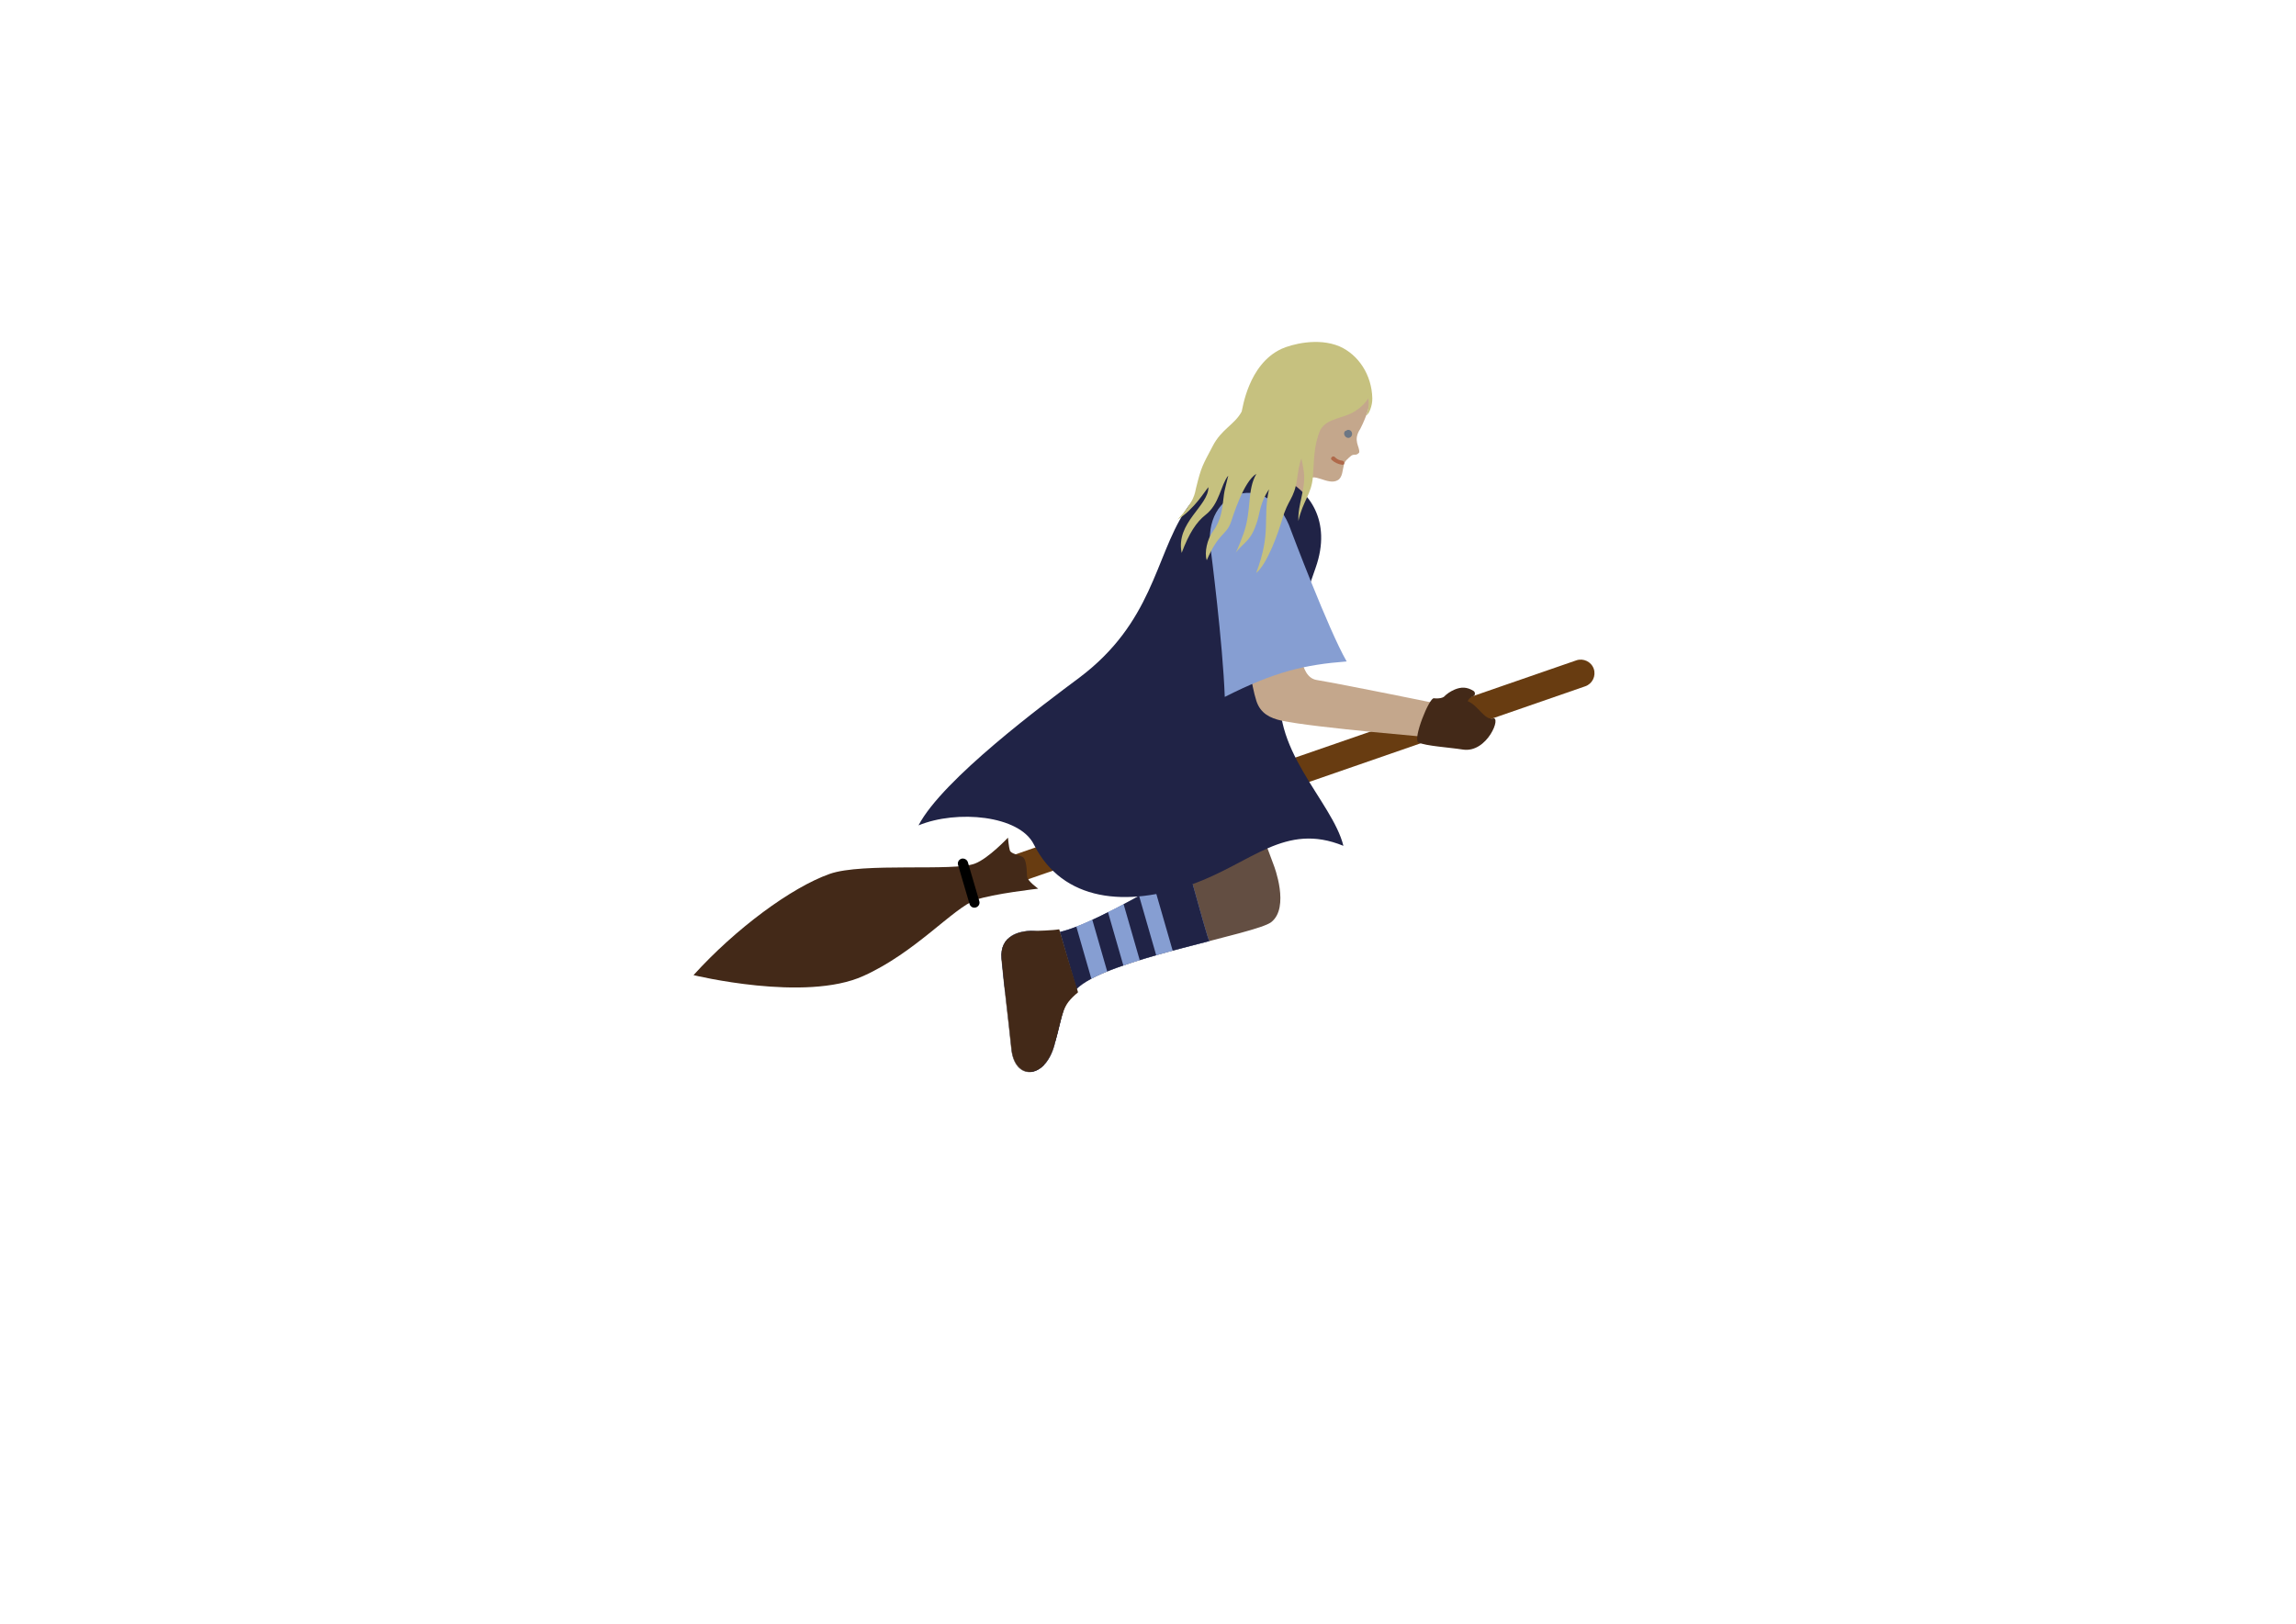 <?xml version="1.0" encoding="utf-8"?>
<!-- Generator: Adobe Illustrator 19.0.0, SVG Export Plug-In . SVG Version: 6.00 Build 0)  -->
<svg version="1.1" xmlns="http://www.w3.org/2000/svg" xmlns:xlink="http://www.w3.org/1999/xlink" x="0px" y="0px"
	 viewBox="0 0 841.9 595.3" style="enable-background:new 0 0 841.9 595.3;" xml:space="preserve">
<style type="text/css">
	.st0{fill:#683C11;}
	.st1{fill:#432918;}
	.st2{fill:#C4A78C;}
	.st3{fill:#6D7784;}
	.st4{fill:#AF694A;}
	.st5{fill:#634E42;}
	.st6{clip-path:url(#SVGID_2_);}
	.st7{fill:#869ED2;}
	.st8{fill:#202346;}
	.st9{fill:#A3A2A0;}
	.st10{fill:#F9B233;}
	.st11{fill:#631318;}
	.st12{fill:none;stroke:#B17F4A;stroke-width:0.5;stroke-miterlimit:10;}
	.st13{fill:#C6C17F;}
</style>
<g id="Besen">
	<g id="XMLID_3_">
		<path id="XMLID_6_" class="st0" d="M361.9,327.2c-2.1,0-4-1.3-4.7-3.4c-0.9-2.6,0.5-5.5,3.1-6.4L578,242.1
			c2.6-0.9,5.5,0.5,6.4,3.1c0.9,2.6-0.5,5.5-3.1,6.4l-217.7,75.4C363,327.1,362.5,327.2,361.9,327.2z"/>
	</g>
	<g id="XMLID_5_">
		<path class="st1" d="M369.6,307.1c0,0-7.1,7.6-12.1,9.5c-7.7,3-41.2-0.5-53.3,3.8c-14.1,5-34.5,20.1-49.9,37.1c0,0,41,10,62.3,0.3
			c19.1-8.6,32.8-24.8,41.2-27.9c6.2-2.2,22.9-4.1,22.9-4.1s-4-2.8-4.1-4.5s-0.1-6.2-1.6-7.1c-1.5-0.9-4.2-1.1-4.7-2.4
			C369.9,310.5,369.6,307.1,369.6,307.1z"/>
	</g>
	<g id="XMLID_10_">
		<path d="M354.9,316.1l4.2,14.3c0.3,1-0.3,2-1.3,2.3l0,0c-1,0.3-2-0.3-2.3-1.3l-4.2-14.3c-0.3-1,0.3-2,1.3-2.3l0,0
			C353.5,314.6,354.6,315.1,354.9,316.1z"/>
	</g>
</g>
<g id="Gesicht">
	<g id="XMLID_137_">
		<path class="st2" d="M495.2,167.3c-1.1,1-2,1.6-2.4,3c-0.5,1.9-0.5,4.7-2.2,5.7c-3.7,2.3-9.3-3.5-11.1,0.4
			c-0.6,1.2-1.3,7.7-1.3,7.7c-2.4,0.6-8.8-4.9-10.8-6.3c-2.6-1.7-9.6-2.3-12.6-3c0,0,6.3-6.2,6.1-10.7c-0.2-4.5-2.5-14.9,5.1-26.9
			c6.3-10,18.5-11,26.9-6.8c8,3.9,9.3,10.3,9.6,15c0.3,3.7-3.2,10.9-3.7,11.8c-2.9,4.4-0.1,6.5-0.4,8.7
			C497.1,167.4,496.5,166.1,495.2,167.3z"/>
	</g>
	<g id="XMLID_18_">
		<g id="XMLID_4_">
			<path class="st3" d="M492.9,158.6c-0.3,1.3,1.3,2.6,2.4,1.6c0.9-0.8,0.5-2.4-0.7-2.6c-0.5-0.1-1.1,0.2-1.2,0.7
				c-0.1,0.5,0.2,1.1,0.7,1.2c-0.1,0-0.3-0.3-0.3-0.4c0-0.6,1.2-0.7,1,0C495.1,157.9,493.2,157.3,492.9,158.6L492.9,158.6z"/>
		</g>
	</g>
	<g id="XMLID_123_">
		<g id="XMLID_2_">
			<path class="st4" d="M488.3,168.6c1.1,1,2.4,1.6,3.9,1.8c1,0.1,0.9-1.4,0-1.5c-1.1-0.1-2.1-0.6-2.8-1.4
				C488.7,166.9,487.6,168,488.3,168.6L488.3,168.6z"/>
		</g>
	</g>
</g>
<g id="Bein">
	<g id="XMLID_57_">
		<path class="st5" d="M481.8,206.8L449.5,270l17.6,47.3c0,0,6,15.4-1,20.8c-5.6,4.3-58.1,13.2-70.5,23.7c-6.1,5.1-5.6,9-9.1,21.6
			c-3.5,12.5-14.5,12.9-15.7,1.2c-1.2-11.7-2.6-22.3-3.6-33c-0.8-8.8,7-10.2,10.7-10.2c2.3,0,7.6,0.9,9.8,0.5
			c9.4-1.4,34.6-16,34.6-16L403,288.9l-5.2-25.8l40-72.1l15.6-13.3l15.1,4.6l7.3,12.2C475.8,194.5,480.1,208.9,481.8,206.8z"/>
	</g>
</g>
<g id="Socken__x26__Schuhe">
	<g id="XMLID_88_">
		<defs>
			<path id="SVGID_1_" d="M443.5,345c-4.2,1.1-8.6,2.2-13.1,3.4c-14.4,3.9-28.9,8.4-34.7,13.3c-6.1,5.1-5.6,9-9.1,21.6
				c-3.5,12.5-14.5,12.9-15.7,1.2c-1.2-11.7-2.6-22.3-3.6-33c-0.8-8.8,7-10.2,10.7-10.2c2.3,0,7.6,0.9,9.8,0.5
				c9.4-1.4,34.6-16,34.6-16l14.2-4.3C439.9,333.1,443.1,345.2,443.5,345z"/>
		</defs>
		<use xlink:href="#SVGID_1_"  style="overflow:visible;fill:#869ED2;"/>
		<clipPath id="SVGID_2_">
			<use xlink:href="#SVGID_1_"  style="overflow:visible;"/>
		</clipPath>
		<g id="XMLID_115_" class="st6">
			
				<rect x="390.4" y="348.6" transform="matrix(0.277 0.961 -0.961 0.277 647.226 -156.666)" class="st7" width="74.7" height="6.3"/>
		</g>
		<g id="XMLID_114_" class="st6">
			
				<rect x="400.3" y="341.6" transform="matrix(0.277 0.961 -0.961 0.277 651.667 -168.31)" class="st8" width="74.7" height="14.5"/>
		</g>
		<g id="XMLID_113_" class="st6">
			
				<rect x="378.2" y="352.1" transform="matrix(0.277 0.961 -0.961 0.277 641.817 -142.483)" class="st7" width="74.7" height="6.3"/>
		</g>
		<g id="XMLID_112_" class="st6">
			
				<rect x="384.3" y="350.3" transform="matrix(0.277 0.961 -0.961 0.277 644.513 -149.55)" class="st8" width="74.7" height="6.3"/>
		</g>
		<g id="XMLID_111_" class="st6">
			
				<rect x="366.1" y="355.6" transform="matrix(0.277 0.961 -0.961 0.277 636.418 -128.326)" class="st7" width="74.7" height="6.3"/>
		</g>
		<g id="XMLID_110_" class="st6">
			
				<rect x="372.2" y="353.8" transform="matrix(0.277 0.961 -0.961 0.277 639.114 -135.394)" class="st8" width="74.7" height="6.3"/>
		</g>
		<g id="XMLID_109_" class="st6">
			
				<rect x="354" y="359.1" transform="matrix(0.277 0.961 -0.961 0.277 631.009 -114.142)" class="st7" width="74.7" height="6.3"/>
		</g>
		<g id="XMLID_108_" class="st6">
			
				<rect x="360" y="357.3" transform="matrix(0.277 0.961 -0.961 0.277 633.704 -121.21)" class="st8" width="74.7" height="6.3"/>
		</g>
		<g id="XMLID_107_" class="st6">
			
				<rect x="341.8" y="362.6" transform="matrix(0.277 0.961 -0.961 0.277 625.577 -99.899)" class="st7" width="74.7" height="6.3"/>
		</g>
		<g id="XMLID_106_" class="st6">
			
				<rect x="347.9" y="360.8" transform="matrix(0.277 0.961 -0.961 0.277 628.272 -106.967)" class="st8" width="74.7" height="6.3"/>
		</g>
		<g id="XMLID_105_" class="st6">
			
				<rect x="329.7" y="366.1" transform="matrix(0.277 0.961 -0.961 0.277 620.167 -85.716)" class="st9" width="74.7" height="6.3"/>
		</g>
		<g id="XMLID_104_" class="st6">
			
				<rect x="335.7" y="364.3" transform="matrix(0.277 0.961 -0.961 0.277 622.862 -92.783)" class="st8" width="74.7" height="6.3"/>
		</g>
		<g id="XMLID_103_" class="st6">
			
				<rect x="317.6" y="369.6" transform="matrix(0.277 0.961 -0.961 0.277 614.768 -71.559)" class="st10" width="74.7" height="6.3"/>
		</g>
		<g id="XMLID_102_" class="st6">
			
				<rect x="323.6" y="367.8" transform="matrix(0.277 0.961 -0.961 0.277 617.463 -78.627)" class="st11" width="74.7" height="6.3"/>
		</g>
		<g id="XMLID_101_" class="st6">
			
				<rect x="305.5" y="373.1" transform="matrix(0.277 0.961 -0.961 0.277 609.359 -57.375)" class="st10" width="74.7" height="6.3"/>
		</g>
		<g id="XMLID_100_" class="st6">
			
				<rect x="311.5" y="371.3" transform="matrix(0.277 0.961 -0.961 0.277 612.054 -64.443)" class="st11" width="74.7" height="6.3"/>
		</g>
	</g>
	<g id="XMLID_86_">
		<path class="st1" d="M395.3,363.8c-6.1,5.1-5.2,6.8-8.7,19.5c-3.5,12.5-14.5,12.9-15.7,1.2c-1.2-11.7-2.6-22.3-3.6-33
			c-0.8-8.8,7-10.2,10.7-10.2c2.3,0,8.2-0.2,10.4-0.6C388.4,340.7,395.2,363.7,395.3,363.8z"/>
	</g>
</g>
<g id="Umhang">
	<g id="XMLID_50_">
		<path class="st8" d="M470.6,175.5c9,4.1,18,15.2,11.8,32.7c-5.9,16.7-9.2,28.3-12.2,41.4c-5.6,24.4,18.4,44.1,22.4,60.5
			c-21.5-8.8-33.6,6.3-55.5,14.1c-24,8.5-47.4,6.4-58-14.6c-5.3-10.7-28.2-12.8-42.3-7c8.8-16.9,46.3-44.7,58.9-54.1
			c26.9-20.2,27.8-44,38.7-60.9C445.1,171.1,460.9,171,470.6,175.5z"/>
	</g>
</g>
<g id="Arm">
	<g id="XMLID_13_">
		<path class="st2" d="M455.2,213.9c0,0,1.7,31.3,5.5,43.1c1.5,4.6,5.1,6.3,9.2,7.2c12,2.6,57.9,6.4,57.9,6.4l1.4-12.2
			c0,0-36.2-7.4-46.4-9.1c-6.8-1.1-6-14.5-6-14.5l-7.3-29.4l-6.9-3.6L455.2,213.9z"/>
	</g>
	<g id="XMLID_52_">
		<path class="st12" d="M455,173.9"/>
	</g>
	<g id="XMLID_26_">
		<path class="st7" d="M444,201.8c-3.7-22.7,21.7-30,29.4-7.3c0,0,13.7,36.4,20.4,48c-15.4,1.2-26.3,3.7-44.7,13
			C448.4,235.9,444,201.8,444,201.8z"/>
	</g>
</g>
<g id="Frisur">
	<g id="XMLID_12_">
		<path class="st13" d="M491.2,127c-8-3.4-17.8-0.7-21.3,0.9c-12.3,5.7-14.3,22.3-14.6,23c-2.6,4.8-7.4,6.4-10.6,12.6
			c-3.8,7.2-4.2,7.6-6.1,15.3c-0.5,2.1-0.6,5.1-6.8,11.7c6.3-4,10.1-10.6,11.3-11.9c0.1,6.9-12.1,13-9.8,24.1
			c2.7-7.2,5.4-11.3,8.7-13.9c5.2-4,5.5-10.8,8.4-14.5c-0.5,2.1-1.5,5.8-1.6,7c-0.7,5.5-0.8,9.1-4.2,13.8c-1.8,2.4-3.1,7.4-2.1,10.3
			c4.4-10.2,7-9,8.8-13.8c0.8-2.3,4.7-15.1,9.4-17.9c-3.5,6-1.7,13.1-4.6,21.6c-0.3,0.9-2.4,6.5-3,7.3c3.5-4.3,5.6-4.2,7.9-11.5
			c1-3.1,1-6.7,4.3-11.7c-2.4,11.1,1,15.6-4.7,30.7c4.2-3.5,8.1-14.8,9.5-19.5c2.2-7.7,4.4-7.5,5.5-14.9c0.4-2.8,0.7-5.3,1.6-7.6
			c0.3,1.6,0.7,3.2,0.9,4.9c0.8,6.3-2.3,11.8-2,18c1.6-7.3,4.8-9.8,5.3-16.1c0.5-5.7,0.2-11.4,2.7-17.2c2.5-4.6,8.6-4.1,13-7.1
			c1.7-1.1,3.5-2.7,4.6-4.6c0.2,1.2,0.2,2.4,0,3.7c-0.1,1-0.7,2.6-0.7,2.5c0.8,0,2.3-3.4,2.2-6.2C503,137.5,498.2,130.1,491.2,127z"
			/>
	</g>
</g>
<g id="Ebene_4">
	<g id="XMLID_21_">
		<path class="st1" d="M538.2,257.1c0.3-1,1.3-1.6,2.1-1.9c0.7-0.3,0.7-1.5,0-1.9c-2.4-1.5-4.5-1.5-6.9-0.5c-1.6,0.7-2.8,1.5-4,2.7
			c-1.3,0.8-3.6,0.5-3.6,0.5c-1.7-0.4-7.9,15.1-5.7,16.2c2.7,1.3,11.2,1.8,16.3,2.6c9,1.4,14.4-12.5,10.9-11.4
			C544.4,264.1,541.8,258.4,538.2,257.1z"/>
	</g>
</g>
</svg>
